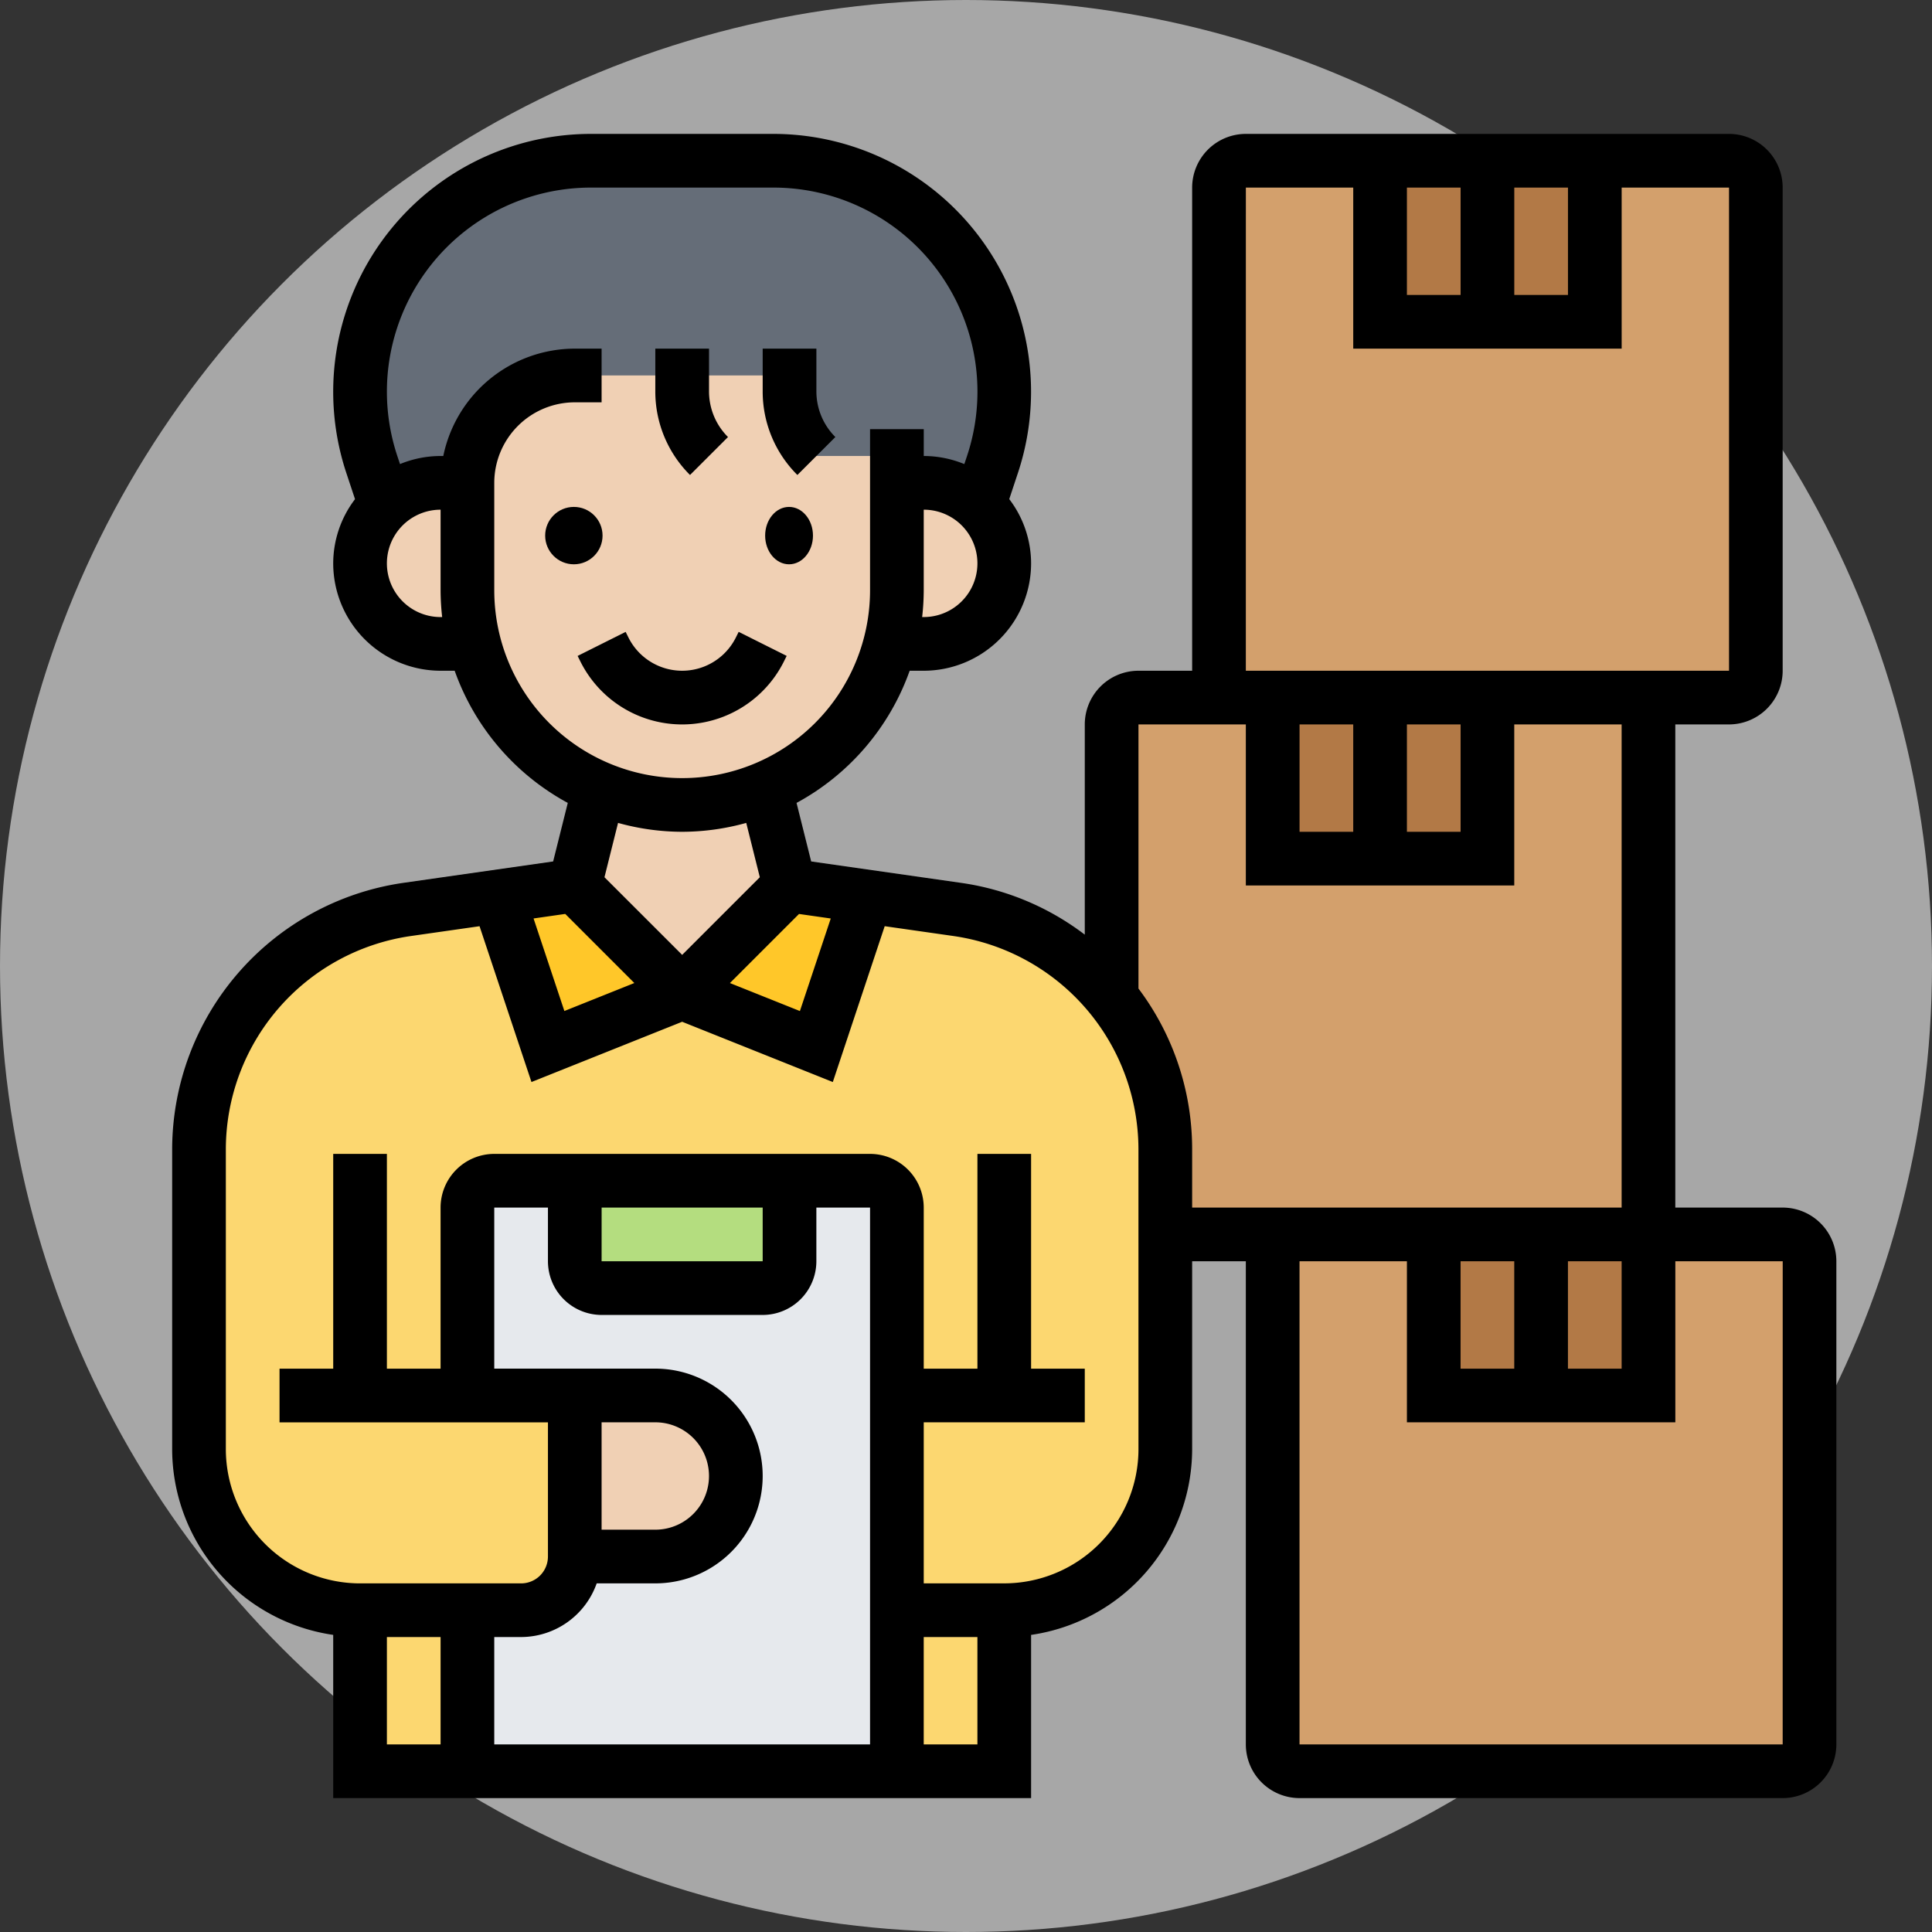 <svg xmlns="http://www.w3.org/2000/svg" width="202" height="202" viewBox="0 0 202 202"><rect x="0" y="0" width="202" height="202" fill="#333333" stroke="none"/><g transform="translate(-219.615 -3429)"><circle cx="101" cy="101" r="101" transform="translate(219.615 3429)" fill="#fff" opacity="0.57"/><g transform="translate(236.615 3442)"><g transform="translate(3.806 3.806)"><g transform="translate(112.258 112.258)"><path d="M95.323,42H42V95.323a2.815,2.815,0,0,0,2.806,2.806H95.323a2.815,2.815,0,0,0,2.806-2.806V44.806A2.815,2.815,0,0,0,95.323,42Z" transform="translate(-42 -42)" fill="#d3a06c"/></g><g transform="translate(106.645 0)"><path d="M93.323,2H42.806A2.815,2.815,0,0,0,40,4.806V58.129H93.323a2.815,2.815,0,0,0,2.806-2.806V4.806A2.815,2.815,0,0,0,93.323,2Z" transform="translate(-40 -2)" fill="#d3a06c"/></g><g transform="translate(95.391 56.129)"><path d="M38.825,22a2.815,2.815,0,0,0-2.806,2.806V53.292l-.028.028a24.971,24.971,0,0,1,5.641,15.856v8.953H92.147V22Z" transform="translate(-35.99 -22)" fill="#d3a06c"/></g><g transform="translate(123.484 0)"><path d="M46,2H68.452V18.839H46Z" transform="translate(-46 -2)" fill="#b27946"/></g><g transform="translate(112.258 56.129)"><path d="M42,22H64.452V38.839H42Z" transform="translate(-42 -22)" fill="#b27946"/></g><g transform="translate(129.097 112.258)"><path d="M48,42H70.452V58.839H48Z" transform="translate(-48 -42)" fill="#b27946"/></g><g transform="translate(16.839)"><path d="M52.9,24.452H30.452A11.223,11.223,0,0,0,19.226,35.677H16.419a8.441,8.441,0,0,0-5.781,2.3l-1.4-4.21A24.146,24.146,0,0,1,32.135,2H51.219a24.146,24.146,0,0,1,22.9,31.769l-1.4,4.21a8.441,8.441,0,0,0-5.781-2.3H64.129V32.871H55.71A9.583,9.583,0,0,1,52.9,26.107Z" transform="translate(-8 -2)" fill="#656d78"/></g><g transform="translate(28.065 106.645)"><path d="M56.9,84.9v16.839H12V84.9h5.613a5.629,5.629,0,0,0,5.613-5.613h8.419a8.419,8.419,0,0,0,0-16.839H12V42.806A2.815,2.815,0,0,1,14.806,40h8.419v8.419a2.815,2.815,0,0,0,2.806,2.806H42.871a2.815,2.815,0,0,0,2.806-2.806V40H54.1A2.815,2.815,0,0,1,56.9,42.806V84.9Z" transform="translate(-12 -40)" fill="#e6e9ed"/></g><g transform="translate(72.968 151.548)"><path d="M28,56H39.226V72.839H28Z" transform="translate(-28 -56)" fill="#fcd770"/></g><g transform="translate(16.839 151.548)"><path d="M8,56H19.226V72.839H8Z" transform="translate(-8 -56)" fill="#fcd770"/></g><g transform="translate(0 76.925)"><path d="M2,87.195v-31.4A25.241,25.241,0,0,1,23.694,30.785l9.57-1.375L38.484,45.1l14.032-5.613L66.548,45.1l5.22-15.688,9.57,1.375a25.364,25.364,0,0,1,21.694,25.005v31.4a16.852,16.852,0,0,1-16.839,16.839H74.968v-42.1a2.815,2.815,0,0,0-2.806-2.806H32.871a2.815,2.815,0,0,0-2.806,2.806V81.582H41.29V98.421a5.629,5.629,0,0,1-5.613,5.613H18.839A16.852,16.852,0,0,1,2,87.195Z" transform="translate(-2 -29.41)" fill="#fcd770"/></g><g transform="translate(50.516 75.774)"><path d="M39.252,30.151l-5.22,15.688L20,40.226,31.226,29Z" transform="translate(-20 -29)" fill="#ffc729"/></g><g transform="translate(31.264 75.774)"><path d="M32.392,40.226,18.36,45.839,13.14,30.151,21.166,29Z" transform="translate(-13.14 -29)" fill="#ffc729"/></g><g transform="translate(39.29 106.645)"><path d="M38.452,40v8.419a2.815,2.815,0,0,1-2.806,2.806H18.806A2.815,2.815,0,0,1,16,48.419V40Z" transform="translate(-16 -40)" fill="#b4dd7f"/></g><g transform="translate(39.29 129.097)"><path d="M24.419,48a8.419,8.419,0,0,1,0,16.839H16V48Z" transform="translate(-16 -48)" fill="#f0d0b4"/></g><g transform="translate(39.29 65.615)"><path d="M35.9,25.38l2.554,10.159L27.226,46.765,16,35.539,18.554,25.38a22.48,22.48,0,0,0,17.344,0Z" transform="translate(-16 -25.38)" fill="#f0d0b4"/></g><g transform="translate(72.266 33.677)"><path d="M37.039,16.3a8.422,8.422,0,0,1-5.781,14.537H27.75a23.121,23.121,0,0,0,.7-5.613V14h2.806a8.441,8.441,0,0,1,5.781,2.3Z" transform="translate(-27.75 -14)" fill="#f0d0b4"/></g><g transform="translate(16.839 33.677)"><path d="M19.927,30.839H16.419a8.419,8.419,0,0,1,0-16.839h2.806V25.226A23.121,23.121,0,0,0,19.927,30.839Z" transform="translate(-8 -14)" fill="#f0d0b4"/></g><g transform="translate(28.065 22.452)"><path d="M48.484,18.419H56.9V32.452a23.121,23.121,0,0,1-.7,5.613,22.469,22.469,0,0,1-30.422,15.1,22.156,22.156,0,0,1-7.213-4.827A22.793,22.793,0,0,1,12.7,38.065a23.121,23.121,0,0,1-.7-5.613V21.226A11.223,11.223,0,0,1,23.226,10H45.677v1.656a9.583,9.583,0,0,0,2.806,6.764Z" transform="translate(-12 -10)" fill="#f0d0b4"/></g></g><g transform="translate(1 1)"><circle cx="3" cy="3" r="3" transform="translate(39 39)"/><ellipse cx="2.5" cy="3" rx="2.5" ry="3" transform="translate(62 39)"/><path d="M37.668,22.656l.295-.592-5.021-2.512-.295.595a6.276,6.276,0,0,1-11.226,0l-.295-.592-5.021,2.512.295.592a11.889,11.889,0,0,0,21.267,0Z" transform="translate(26.288 32.513)"/><path d="M26.6,18.242a6.734,6.734,0,0,1-1.984-4.791V9H19v4.451a12.3,12.3,0,0,0,3.629,8.759Z" transform="translate(31.516 13.452)"/><path d="M30.6,18.242a6.734,6.734,0,0,1-1.984-4.791V9H23v4.451a12.3,12.3,0,0,0,3.629,8.759Z" transform="translate(38.742 13.452)"/><path d="M169.387,113.258H158.161V62.742h5.613a5.619,5.619,0,0,0,5.613-5.613V6.613A5.619,5.619,0,0,0,163.774,1H113.258a5.619,5.619,0,0,0-5.613,5.613V57.129h-5.613a5.619,5.619,0,0,0-5.613,5.613v21.98a27.792,27.792,0,0,0-12.87-5.405L67.813,77.069l-1.53-6.121A25.377,25.377,0,0,0,78.11,57.129h1.471A11.237,11.237,0,0,0,90.806,45.9a11.118,11.118,0,0,0-2.284-6.716l.9-2.714A26.957,26.957,0,0,0,63.853,1H44.789a26.959,26.959,0,0,0-25.57,35.476l.9,2.714A11.1,11.1,0,0,0,17.839,45.9,11.237,11.237,0,0,0,29.065,57.129h1.473A25.366,25.366,0,0,0,42.364,70.948l-1.53,6.121L25.1,79.317A28.2,28.2,0,0,0,1,107.1v31.415a19.661,19.661,0,0,0,16.839,19.421V175H90.806V157.937a19.661,19.661,0,0,0,16.839-19.421V118.871h5.613v50.516A5.619,5.619,0,0,0,118.871,175h50.516A5.619,5.619,0,0,0,175,169.387V118.871A5.619,5.619,0,0,0,169.387,113.258ZM130.1,6.613h5.613V17.839H130.1Zm11.226,0h5.613V17.839h-5.613Zm-28.065,0h11.226V23.452h28.065V6.613h11.226V57.129H113.258Zm5.613,56.129h5.613V73.968h-5.613Zm11.226,0h5.613V73.968H130.1ZM69.859,83.033l-3.225,9.677-7.316-2.927,7.224-7.224Zm9.722-31.516h-.166a25.074,25.074,0,0,0,.166-2.806V40.29a5.613,5.613,0,1,1,0,11.226Zm-50.516,0a5.613,5.613,0,1,1,0-11.226V48.71a25.075,25.075,0,0,0,.166,2.806Zm5.613-2.806V37.484A8.43,8.43,0,0,1,43.1,29.065H45.9V23.452H43.1A14.059,14.059,0,0,0,29.348,34.677h-.283a11.187,11.187,0,0,0-4.243.845l-.272-.819A21.336,21.336,0,0,1,44.792,6.613H63.856A21.333,21.333,0,0,1,84.1,34.7l-.275.822a11.162,11.162,0,0,0-4.241-.845V31.871H73.968V48.71a19.645,19.645,0,0,1-39.29,0ZM54.323,73.968a25.154,25.154,0,0,0,6.7-.929l1.42,5.68-8.119,8.119L46.2,78.719l1.42-5.68a25.154,25.154,0,0,0,6.7.929ZM42.1,82.555l7.224,7.224-7.316,2.927L38.786,83.03ZM23.452,158.161h5.613v11.226H23.452ZM51.516,135.71a5.613,5.613,0,1,1,0,11.226H45.9V135.71Zm-6.129,16.839h6.129a11.226,11.226,0,1,0,0-22.452H34.677V113.258H40.29v5.613a5.619,5.619,0,0,0,5.613,5.613H62.742a5.619,5.619,0,0,0,5.613-5.613v-5.613h5.613v56.129H34.677V158.161h2.806A8.408,8.408,0,0,0,45.387,152.548Zm.516-39.29H62.742v5.613H45.9Zm33.677,56.129V158.161h5.613v11.226Zm22.452-30.871A14.048,14.048,0,0,1,88,152.548H79.581V135.71H96.419V130.1H90.806V107.645H85.194V130.1H79.581V113.258a5.619,5.619,0,0,0-5.613-5.613H34.677a5.619,5.619,0,0,0-5.613,5.613V130.1H23.452V107.645H17.839V130.1H12.226v5.613H40.29v14.032a2.807,2.807,0,0,1-2.806,2.806H20.645A14.048,14.048,0,0,1,6.613,138.516V107.1A22.559,22.559,0,0,1,25.89,84.876l7.249-1.036,5.428,16.291,15.755-6.3,15.753,6.3L75.5,83.838l7.249,1.036a22.561,22.561,0,0,1,19.28,22.227Zm5.613-25.258V107.1a27.934,27.934,0,0,0-5.613-16.743V62.742h11.226V79.581h28.065V62.742h11.226v50.516Zm28.065,5.613h5.613V130.1H135.71Zm11.226,0h5.613V130.1h-5.613Zm22.452,50.516H118.871V118.871H130.1V135.71h28.065V118.871h11.226Z" transform="translate(-1 -1)"/></g></g></g></svg>